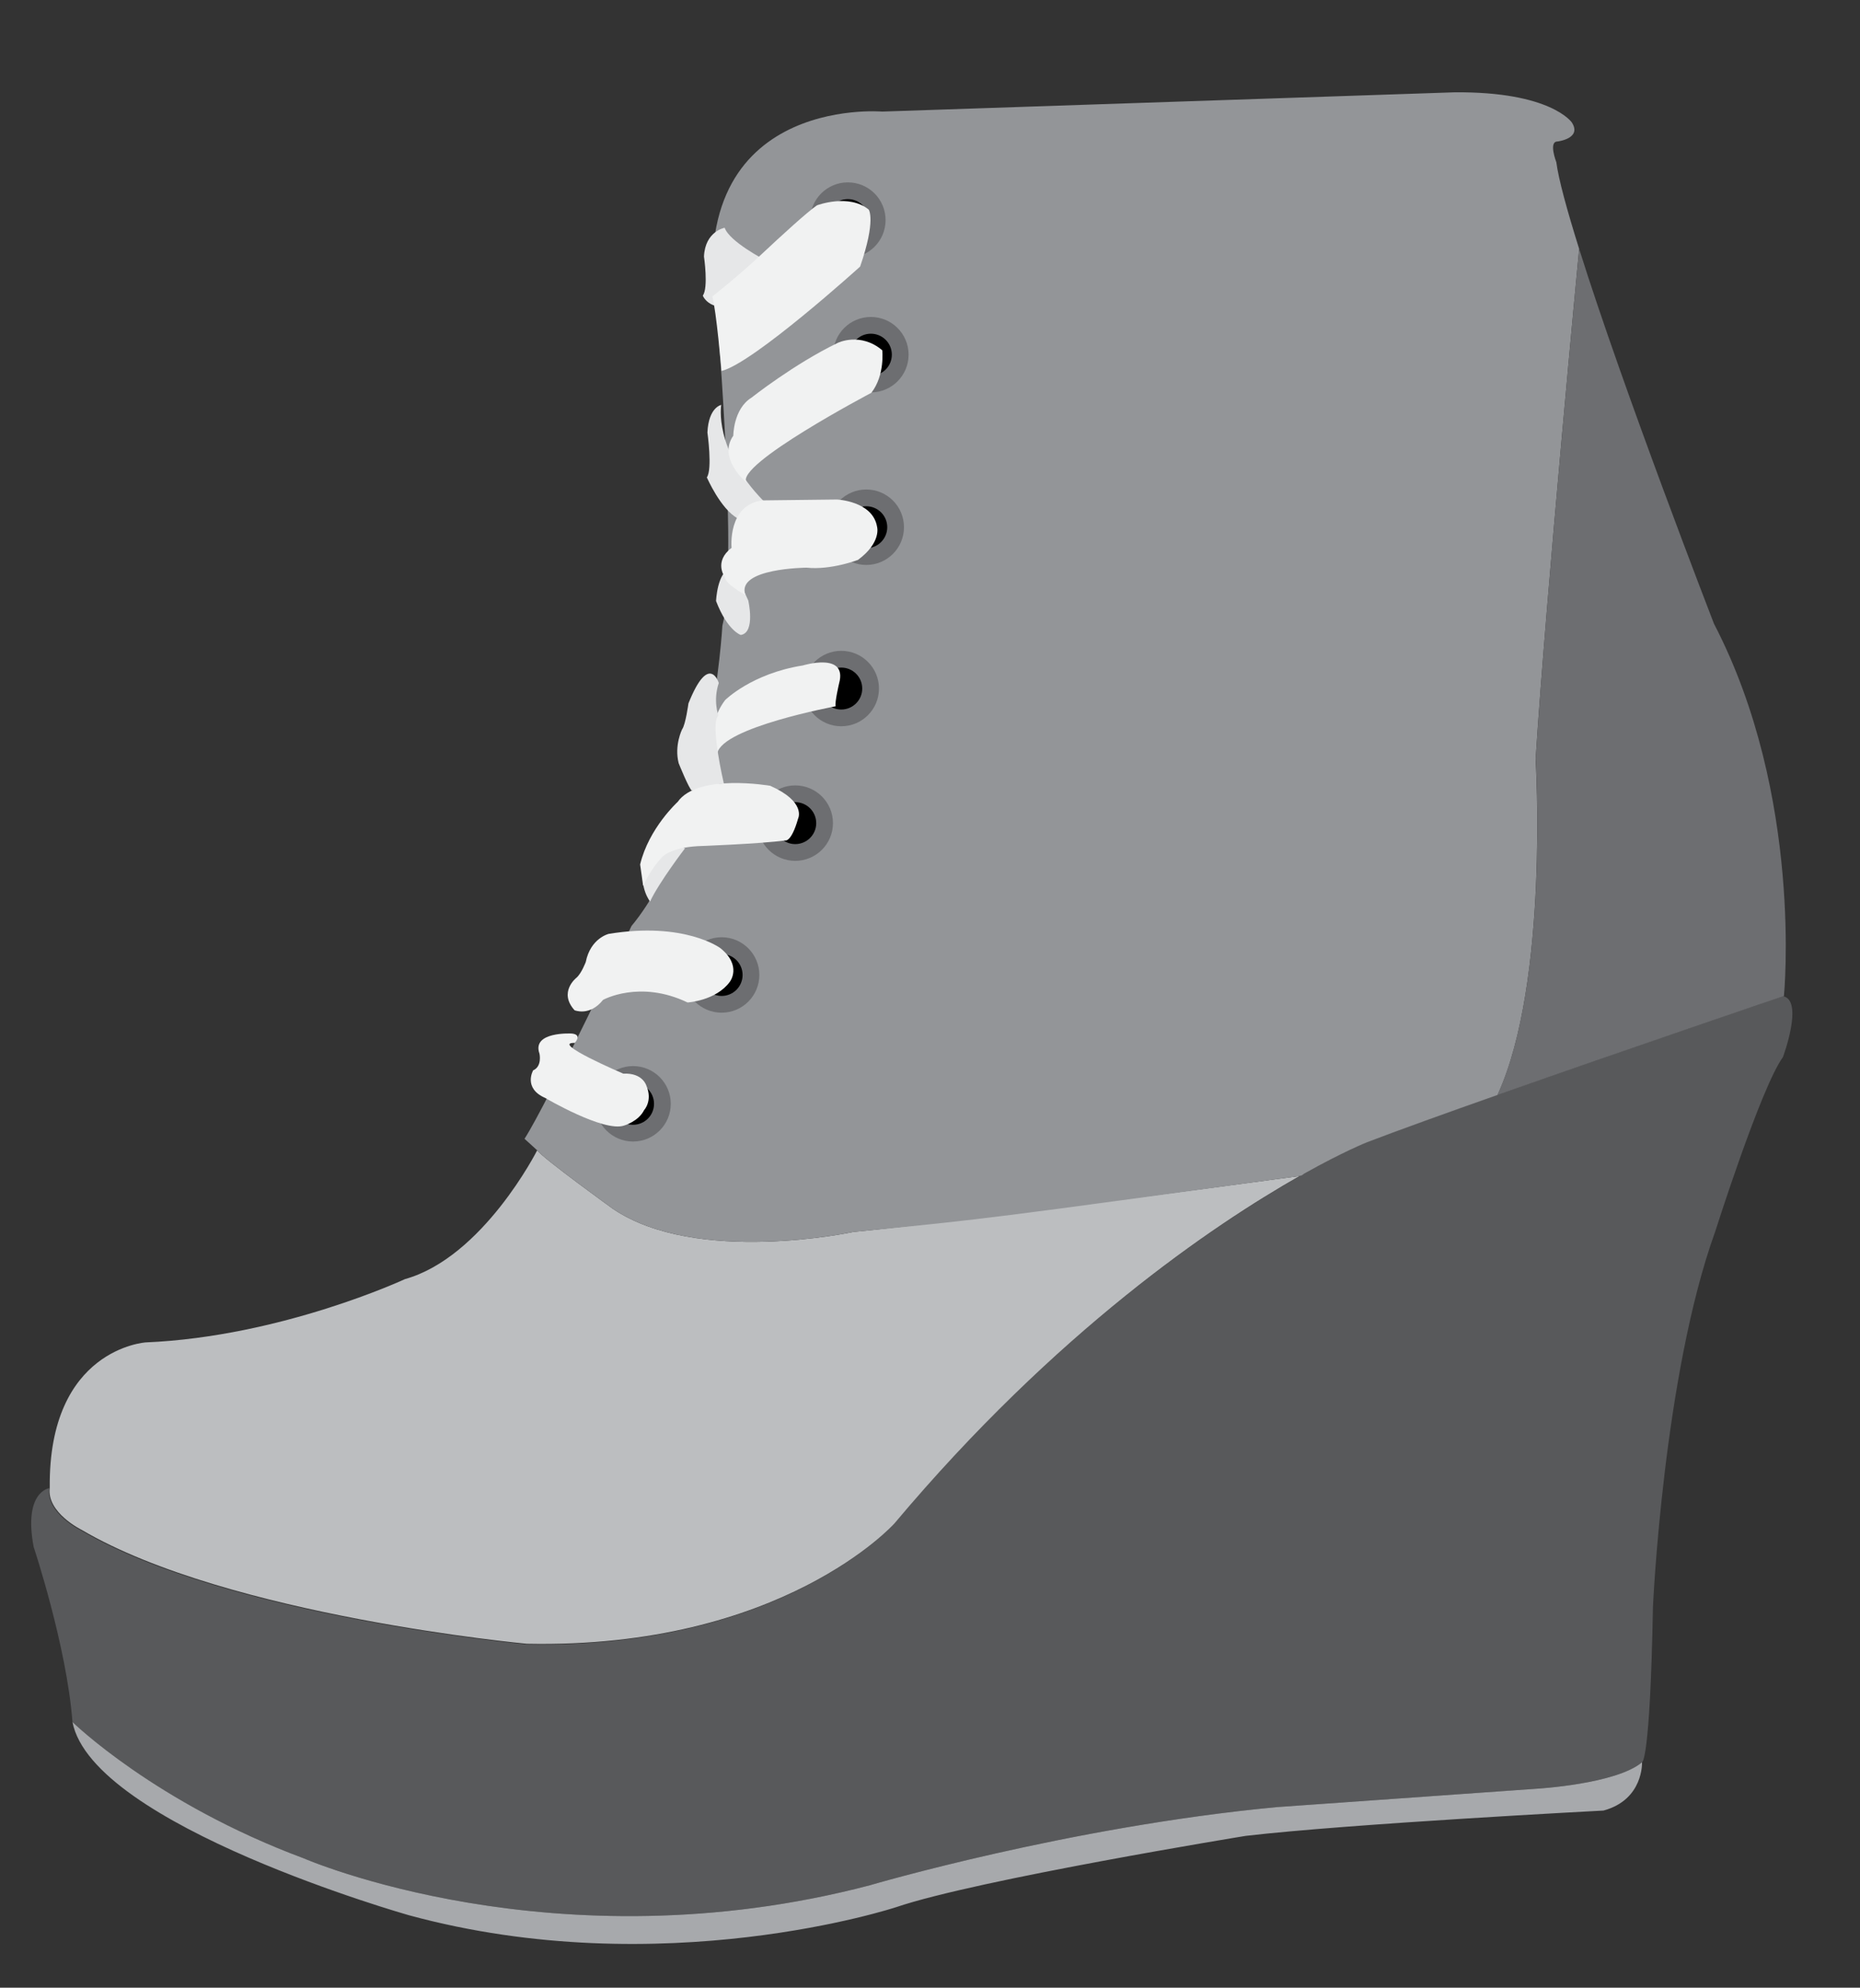 <?xml version="1.0" encoding="utf-8"?>
<!-- Generator: Adobe Illustrator 15.0.0, SVG Export Plug-In . SVG Version: 6.00 Build 0)  -->
<!DOCTYPE svg PUBLIC "-//W3C//DTD SVG 1.1//EN" "http://www.w3.org/Graphics/SVG/1.1/DTD/svg11.dtd">
<svg version="1.1" xmlns="http://www.w3.org/2000/svg" xmlns:xlink="http://www.w3.org/1999/xlink" x="0px" y="0px" width="539px"
	 height="576px" viewBox="0 0 539 576" enable-background="new 0 0 539 576" xml:space="preserve">
<rect x="0" y="0" width="539" height="576" fill="#333333" stroke="none"/>
<g id="plataforma">
	<path fill="#58595B" d="M21.002,499c0,0,24,23.5,67,39.5c0,0,72.75,31.75,164,7.834c0,0,57.666-17.002,118-22.668
		c0,0,61.334-4.333,75.334-5.333c0,0,22.998-1.332,30.499-7.666c0,0,2.332,0.333,3.165-45c0,0,3-67,18-108.667
		c0,0,13.332-42.001,19.666-50.667c0,0,6.167-16.499,0-17.667c0,0-89.333,30.333-120.666,42.333c0,0-67,27.334-137,110.667
		c0,0-32.5,36.333-106.5,34.833c0,0-86.5-8-129-33c0,0-10.25-5-9.25-12.25c0,0-7.5,1-4.5,17C9.75,448.25,19.333,477,21.002,499z"/>
</g>
<g id="suela">
	<path fill="#A7A9AC" d="M475.833,510.667c0,0,0.501,10.833-11.166,14c0,0-73.667,3.833-103.667,7.333
		c0,0-77.833,12.667-101.333,20.667c0,0-67.667,22.333-141.167,2.333c0,0-91.75-26-97.5-56c0,0,24,23.5,67,39.5
		c0,0,72.75,31.75,164,7.834c0,0,57.666-17.002,118-22.668c0,0,61.334-4.333,75.334-5.333
		C445.334,518.333,468.332,517.001,475.833,510.667z"/>
	<path fill="none" stroke="#EC008C" stroke-miterlimit="10" d="M790.147,212.673"/>
</g>
<g id="punta">
	<path fill="#BCBEC0" d="M14.417,431.084c-1,7.25,9.25,12.25,9.25,12.25c42.5,25,129,33,129,33c74,1.5,106.5-34.833,106.5-34.833
		c46.908-55.842,92.467-86.538,117.422-100.714c0,0-93.339,12.713-129.339,16.213c0,0-45.25,9.75-69.583-6.667
		c0,0-20.334-14.665-22-16.999c0,0-15.667,31-38.333,37.333c0,0-35.75,16.666-75.083,18.333C42.25,389,14,390.75,14.417,431.084z"/>
</g>
<g id="largo">
	<path fill="none" stroke="#F7941E" stroke-miterlimit="10" d="M376.656,340.914"/>
	<path fill="#939598" d="M433.986,317.291c-15.062,5.312-28.829,10.266-37.82,13.709c0,0-6.767,2.677-18.289,9.141
		c0,0-0.574,0.559-1.288,0.646c-89.256,12.157-89.23,12.313-129.339,16.213c0,0-45.25,9.75-69.583-6.667
		c0,0-20.334-14.665-22.001-16.999L152,330c6.75-10.5,31-61.667,31-61.667c23-27.667,26.333-87,26.333-87
		c4.5-17.5-1.333-87.083-1.333-87.083c-11.75-67,47.667-61.917,47.667-61.917L421.5,26.75c28-0.25,34.001,8.75,34.001,8.75
		c3,4.667-4.167,5.5-4.167,5.5c-2.667,0-0.334,6-0.334,6c0.646,4.953,3.124,13.986,6.614,25.112C457.614,72.112,448,173,445,220
		C445,220,448.973,284.582,433.986,317.291z"/>
	<path fill="#6D6E71" d="M457.614,72.112c12.672,40.493,39.068,108.633,39.068,108.633c26,50,20.275,107.879,20.275,107.879
		s-45.553,15.467-83.01,28.682l0.146-0.4c14.883-32.769,10.926-97.099,10.926-97.099c3-47,12.531-146.954,12.531-146.954
		L457.614,72.112z"/>
	<path fill="#006838" stroke="#F7941E" stroke-miterlimit="10" d="M377,340.538"/>
</g>
<g id="ojetes">
	<g>
		<circle fill="none" stroke="#6D6E71" stroke-width="5" stroke-miterlimit="10" cx="245.699" cy="63.778" r="8.431"/>
		<circle cx="245.699" cy="63.778" r="6.078"/>
	</g>
	<g>
		<circle fill="none" stroke="#6D6E71" stroke-width="5" stroke-miterlimit="10" cx="252.365" cy="102.778" r="8.431"/>
		<circle cx="252.365" cy="102.778" r="6.078"/>
	</g>
	<g>
		<circle fill="none" stroke="#6D6E71" stroke-width="5" stroke-miterlimit="10" cx="251.032" cy="152.778" r="8.431"/>
		<circle cx="251.032" cy="152.778" r="6.078"/>
	</g>
	<g>
		<circle fill="none" stroke="#6D6E71" stroke-width="5" stroke-miterlimit="10" cx="243.782" cy="199.528" r="8.431"/>
		<circle cx="243.782" cy="199.528" r="6.078"/>
	</g>
	<g>
		<circle fill="none" stroke="#6D6E71" stroke-width="5" stroke-miterlimit="10" cx="230.449" cy="238.528" r="8.431"/>
		<circle cx="230.449" cy="238.528" r="6.078"/>
	</g>
	<g>
		<circle fill="none" stroke="#6D6E71" stroke-width="5" stroke-miterlimit="10" cx="209.115" cy="282.528" r="8.431"/>
		<circle cx="209.115" cy="282.528" r="6.078"/>
	</g>
	<g>
		<circle fill="none" stroke="#6D6E71" stroke-width="5" stroke-miterlimit="10" cx="183.449" cy="319.861" r="8.431"/>
		<circle cx="183.449" cy="319.861" r="6.078"/>
	</g>
</g>
<g id="cintas">
	<path fill="#E6E7E8" d="M221.667,75.333c0,0-10.333-5.333-11.667-9.333c0,0-5.667,1-6,8.333c0,0,1.333,9-0.333,11.333
		c0,0,2,5.667,12.333,2.333L221.667,75.333z"/>
	<path fill="#E6E7E8" d="M213.833,150.25c-5-2.667-9-11.917-9-11.917c1.667-2.333,0.167-13,0.167-13c0.333-7.333,4-8,4-8
		s-2.333,12.917,12.333,27.917C221.333,145.25,213.333,148.583,213.833,150.25z"/>
	<path fill="#F1F2F2" d="M236.75,59.5c0,0,9.25-3.5,15,1.25c0,0,2.167,3-2.5,16.5c0,0-30.917,28-40.167,30.25
		c0,0-1.5-17.5-2.667-21.583c0,0,7.544-5.947,13.762-11.775C226.651,68.073,233.944,61.413,236.75,59.5z"/>
	<path fill="#F1F2F2" d="M242.833,99.333c0,0,6.5-3.167,12.833,2.167c0,0,0.833,7.167-3.167,12.333c0,0-39.667,20.875-36.167,26
		c0,0-8.458-6.958-3.833-13.583c0,0,0-7.75,5.25-11C217.75,115.25,230.167,105.417,242.833,99.333z"/>
	<path fill="#E6E7E8" d="M207.5,174.167c0,0,0.333-8.334,4.167-9.5c0,0,3.167,4.667,5.167,9.333c0,0,2.167,9.333-2.167,10
		C214.667,184,210.833,182.834,207.5,174.167z"/>
	<path fill="#F1F2F2" d="M232.667,192.833c0,0,13-4,10.5,5.167c0,0-1.333,5.667-1,6.667c0,0-32.792,6.083-34.292,13.583
		c0,0-3.75-7.375,2.25-15.375C210.125,202.875,217.834,195.167,232.667,192.833z"/>
	<path fill="#E6E7E8" d="M208.292,197.917c0,0-2.792-9.083-8.792,5.917c0,0-0.833,6.167-1.833,7.5c0,0-2.333,4.666-1,9.833
		c0,0,3,7.458,3.833,7.958c0,0,6.312-1.812,9.25-2.125c0,0-4.083-17.292-1.583-19.667
		C208.167,207.333,206.583,202.958,208.292,197.917z"/>
	<path fill="#F1F2F2" d="M199.25,290.5c0,0,8.25-0.5,12.25-6c0,0,3.625-4.625-2.75-9.75c0,0-10.375-7.75-32.375-4.125
		c0,0-5.25,1.25-6.625,8.125c0,0-1.25,3.375-2.75,4.625c0,0-5.25,4.125-0.5,9.375c0,0,4.375,1.875,8.25-3
		C174.75,289.75,185.333,283.833,199.25,290.5z"/>
	<path fill="#F1F2F2" d="M165.667,299.5c0,0-11.667-0.667-9.333,5.833c0,0,0.833,3.668-1.833,4.834c0,0-3,5.167,3.5,8
		c0,0,17,10,22.833,8c0,0,4.167-1.166,5.833-4.5c0,0,2.5-2.667,0.667-7c0,0-1-3.833-6.708-3.542c0,0-21.438-9.156-14.062-8.906
		C166.562,302.219,168.875,299.781,165.667,299.5z"/>
	<path fill="#F1F2F2" d="M242.5,144.75c0,0,10.417,0.417,11.667,7.917c0,0,1.333,4.5-5.542,9.583c0,0-7.875,3-14.875,2.25
		c0,0-20.5,0.125-17.75,7.875c0,0-5.75-2.958-6-5.208c0,0-3.25-4.417,2-8.417c0,0-1.25-12.5,9-13.75L242.5,144.75z"/>
	<path fill="#E6E7E8" d="M198.5,245.833c0,0-7.458,9.75-10.125,15.417c0,0-3.042-3.896-1.875-9.562
		C186.5,251.688,193.833,243.333,198.5,245.833z"/>
	<path fill="#F1F2F2" d="M186.375,256.708c0,0,2-4.708,5.5-8.333c0,0,2.167-2.666,10.167-3.166c0,0,18.167-0.667,25.5-1.667
		c0,0,1.75,0.667,3.75-6.375c0,0,2.417-4.792-8.083-9.458c0,0-21-3.667-26.833,4.667c0,0-8.375,7.625-10.875,18.125L186.375,256.708
		z"/>
</g>
</svg>
